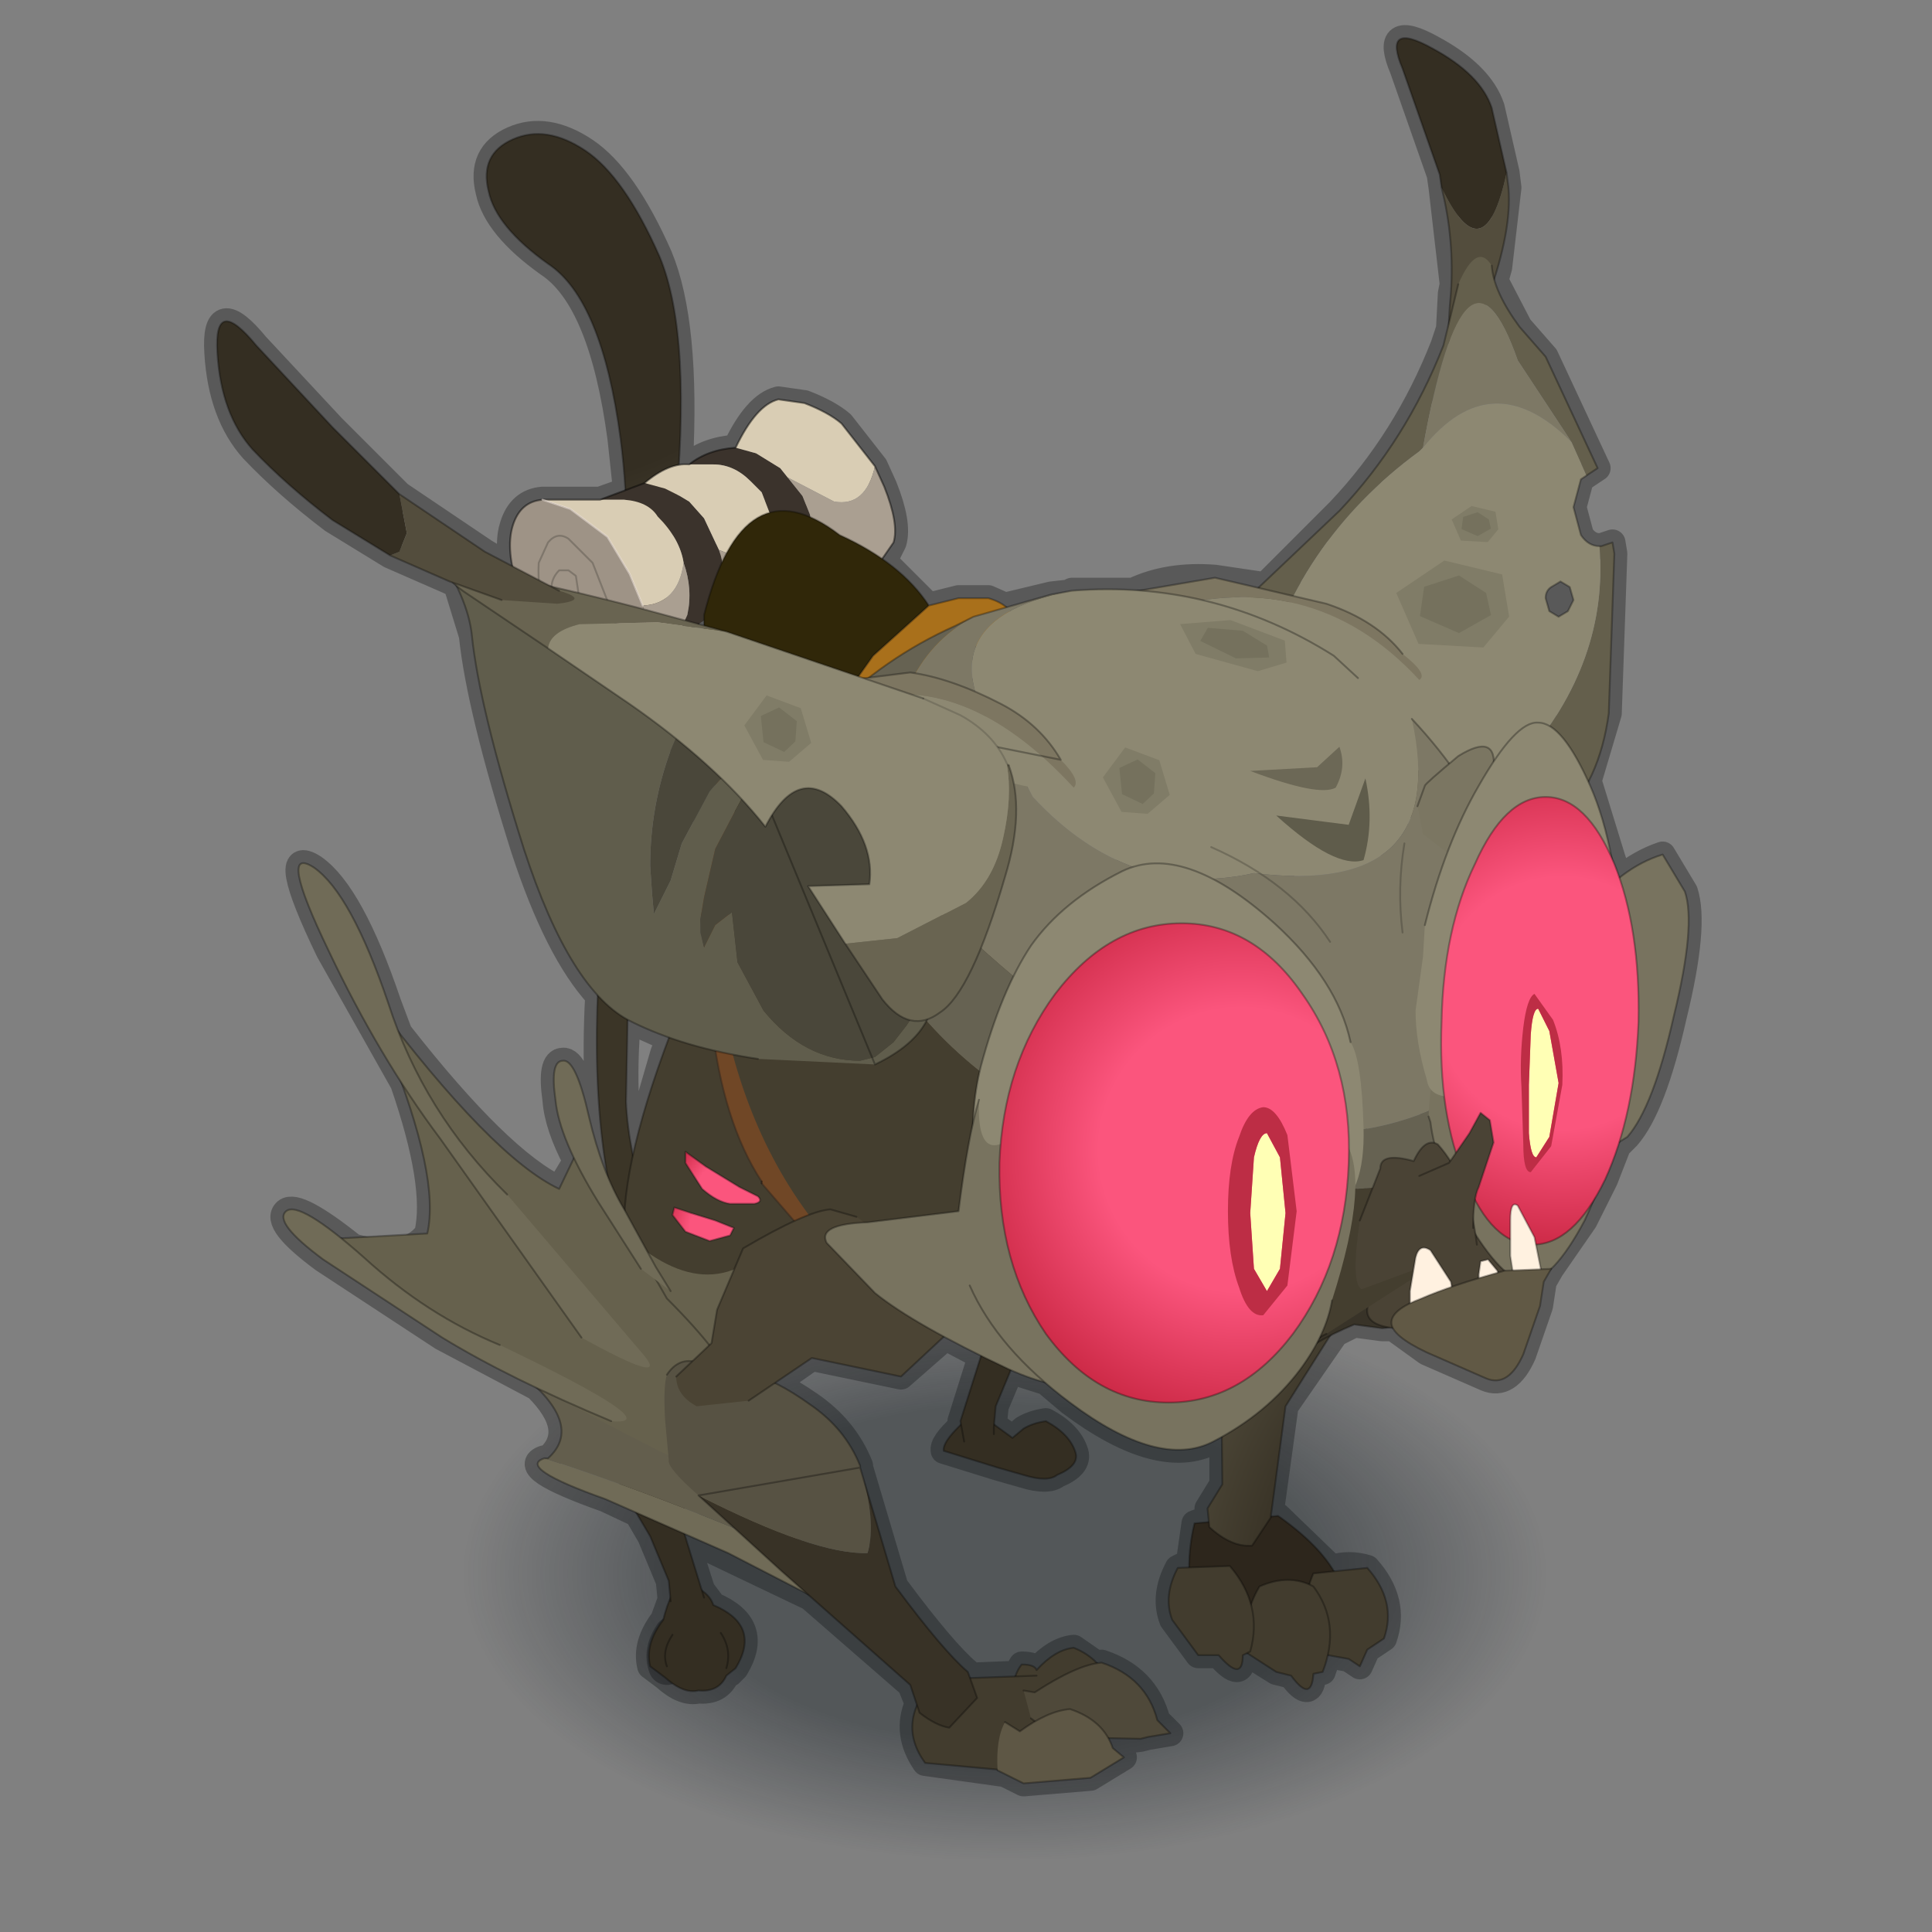 <?xml version="1.0" encoding="UTF-8" standalone="no"?>
<svg xmlns:xlink="http://www.w3.org/1999/xlink" height="520.0px" width="520.0px" xmlns="http://www.w3.org/2000/svg">
  <rect width="100%" height="100%" fill="#808080" stroke="none"/>
  <g transform="matrix(10.0, 0.0, 0.0, 10.0, 0.0, 0.0)">
    <use height="52.0" transform="matrix(1.0, 0.0, 0.0, 1.0, 0.0, 0.0)" width="52.0" xlink:href="#shape0"/>
    <use height="14.7" transform="matrix(-1.048, 0.0, 0.0, 1.048, 42.502, 34.652)" width="29.5" xlink:href="#sprite0"/>
    <use height="47.05" transform="matrix(1.0, 0.0, 0.0, 1.0, 5.85, 1.05)" width="39.6" xlink:href="#shape2"/>
    <use height="8.45" transform="matrix(-0.375, 0.0, 0.0, 0.277, 40.618, 15.087)" width="8.1" xlink:href="#sprite1"/>
    <use height="8.45" transform="matrix(-0.155, 0.0, 0.0, 0.115, 40.328, 13.619)" width="8.1" xlink:href="#sprite1"/>
    <use height="8.45" transform="matrix(-0.363, -0.09, -0.033, 0.133, 34.807, 17.108)" width="8.1" xlink:href="#sprite1"/>
    <use height="8.45" transform="matrix(-0.12, -0.192, -0.16, 0.101, 22.11, 19.954)" width="8.1" xlink:href="#sprite1"/>
    <use height="8.45" transform="matrix(-0.12, -0.192, -0.16, 0.101, 31.76, 21.354)" width="8.1" xlink:href="#sprite1"/>
  </g>
  <defs>
    <g id="shape0" transform="matrix(1.0, 0.0, 0.0, 1.0, 0.0, 0.0)">
      <path d="M52.0 0.0 L52.0 52.0 0.0 52.0 0.0 0.0 52.0 0.0" fill="#33cc33" fill-opacity="0.0" fill-rule="evenodd" stroke="none"/>
      <path d="M42.0 15.65 L41.75 15.8 Q41.6 15.9 41.6 16.1 L41.7 16.45 41.95 16.6 42.2 16.45 42.35 16.15 42.25 15.8 42.0 15.65 M35.8 25.35 Q35.1 24.3 33.95 23.55 33.35 23.1 32.6 22.8 M19.0 31.4 L18.45 31.0 18.45 31.3 18.9 32.0 Q19.3 32.35 19.65 32.4 L20.3 32.4 Q20.55 32.35 20.4 32.2 L19.9 31.95 19.0 31.4 M18.15 32.5 L18.1 32.7 18.45 33.15 19.1 33.4 19.65 33.25 19.75 33.05 19.25 32.85 18.6 32.65 18.15 32.5 M17.95 44.85 Q17.8 44.45 18.1 44.0 M36.3 30.45 Q36.2 28.35 35.05 26.75 33.75 24.85 31.8 24.85 29.85 24.85 28.4 26.75 L28.2 27.05 Q27.5 28.1 27.15 29.4 L26.95 30.8 26.9 31.3 Q26.85 34.0 28.15 35.9 L28.6 36.45 Q29.8 37.75 31.45 37.75 L32.85 37.5 34.35 36.5 34.8 35.9 Q36.0 34.25 36.25 32.0 L36.3 31.3 36.3 30.9 36.3 30.45 M37.65 22.6 L37.75 25.1" fill="none" stroke="#000000" stroke-linecap="round" stroke-linejoin="round" stroke-opacity="0.302" stroke-width="1.0"/>
      <path d="M38.0 19.35 L39.05 20.55 39.25 20.35 Q40.2 19.8 40.2 20.5 40.95 19.4 41.4 19.45 L41.7 19.55 Q42.2 19.85 42.75 21.05 L43.3 19.2 43.45 14.9 43.4 14.6 43.1 14.7 43.05 14.7 Q42.75 14.7 42.55 14.4 L42.35 13.65 42.55 12.9 42.7 12.8 43.0 12.6 41.6 9.6 40.9 8.8 40.25 7.55 40.35 7.2 40.6 5.05 40.55 4.65 40.15 2.9 Q39.85 2.0 38.55 1.3 37.2 0.55 37.75 1.85 L38.75 4.7 38.8 5.05 39.1 7.65 39.0 8.85 38.85 9.3 Q37.85 11.85 36.05 13.75 L34.05 15.75 34.85 16.0 35.7 16.25 Q37.05 16.7 37.75 17.6 M42.75 21.05 L42.8 21.15 43.4 23.1 43.45 23.25 43.6 23.65 Q44.15 23.2 44.75 23.0 L45.35 24.0 Q45.65 24.9 45.05 27.35 44.5 29.8 43.8 30.6 L43.6 30.8 43.55 30.85 43.2 31.75 42.9 32.35 42.65 32.85 41.75 34.15 41.55 34.5 41.45 35.15 41.0 36.45 Q40.6 37.35 40.0 37.1 L38.4 36.4 37.5 35.75 37.4 35.75 37.2 35.75 36.45 35.65 35.95 35.9 34.6 37.85 34.2 40.75 34.4 40.8 35.85 42.2 Q36.3 42.05 36.8 42.2 37.6 43.1 37.25 44.1 L36.8 44.4 36.6 44.85 36.3 44.65 35.75 44.55 35.6 45.0 35.35 45.05 Q35.3 45.85 34.75 45.1 L34.35 45.0 33.55 44.5 33.45 44.55 Q33.45 45.3 32.8 44.55 L32.25 44.55 31.55 43.6 Q31.3 42.95 31.7 42.2 L32.0 42.05 32.15 41.0 32.55 40.85 32.5 40.6 32.9 39.95 32.9 38.7 32.65 38.8 Q31.2 39.55 28.8 37.75 L28.15 37.2 27.2 36.9 26.8 37.85 26.75 38.35 27.25 38.7 27.55 38.45 Q27.8 38.3 28.15 38.25 28.8 38.6 28.95 39.1 29.05 39.45 28.45 39.7 28.2 39.9 27.55 39.7 L26.85 39.5 25.4 39.05 Q25.35 38.85 25.85 38.4 L25.85 38.25 26.4 36.5 25.45 36.0 24.25 37.05 21.85 36.55 20.85 37.25 Q21.3 37.45 21.8 37.8 22.75 38.45 23.15 39.45 L23.15 39.5 24.1 42.7 Q25.4 44.45 26.05 45.0 L26.1 45.1 27.35 45.05 27.5 44.8 Q27.85 44.8 27.9 44.95 28.4 44.4 28.9 44.35 L29.55 44.8 29.65 44.75 Q30.85 45.15 31.15 46.3 L31.5 46.65 30.9 46.75 30.7 46.8 29.9 46.9 29.95 47.05 30.25 47.3 29.35 47.85 27.55 48.0 27.05 47.75 24.9 47.45 Q24.35 46.65 24.7 45.85 L24.5 45.35 21.8 43.0 18.45 41.4 18.9 42.8 19.2 43.2 Q20.5 43.75 19.8 44.9 L19.65 45.05 19.55 45.1 Q19.35 45.55 18.8 45.5 18.4 45.6 17.9 45.15 L17.5 44.85 Q17.35 44.25 17.85 43.6 L18.05 43.05 18.0 42.55 17.5 41.35 17.15 40.75 16.3 40.35 Q13.9 39.5 14.65 39.25 L14.75 39.25 Q15.6 38.5 14.45 37.35 L11.9 36.0 8.7 33.9 Q7.35 32.9 7.7 32.6 8.0 32.35 9.5 33.55 10.95 33.95 11.5 33.2 11.8 31.9 10.85 29.15 L8.85 25.6 Q7.45 22.7 8.45 23.35 9.45 24.05 10.45 27.0 L10.75 27.8 Q13.45 31.25 15.05 32.0 L15.5 31.25 Q15.0 30.3 14.95 29.6 14.8 28.55 15.15 28.55 15.5 28.5 15.85 30.05 L16.35 31.65 Q15.95 29.5 16.1 26.8 15.0 25.6 14.1 22.85 12.9 19.05 12.7 17.1 L12.3 15.8 12.3 15.75 12.1 15.65 10.5 14.95 8.95 14.0 Q7.7 13.05 6.8 12.1 5.95 11.15 5.85 9.5 5.75 7.9 6.9 9.3 L8.95 11.5 10.75 13.3 13.05 14.85 13.8 15.3 Q13.65 14.6 13.8 14.15 14.0 13.5 14.6 13.45 L16.15 13.45 16.85 13.2 16.7 11.8 Q16.2 8.05 14.75 7.1 13.35 6.1 13.15 5.15 12.9 4.15 13.8 3.75 14.7 3.35 15.75 4.05 16.8 4.75 17.75 6.9 18.5 8.7 18.3 12.5 L18.55 12.5 Q19.05 12.1 19.8 12.05 20.35 10.9 20.95 10.75 L21.65 10.85 Q22.3 11.1 22.65 11.4 L23.55 12.55 23.8 13.1 Q24.2 14.1 24.05 14.6 L23.8 15.1 25.0 16.3 25.8 16.1 26.6 16.1 27.05 16.3 28.3 16.0 28.75 15.95 28.85 15.9 30.5 15.9 Q31.45 15.45 32.7 15.55 L34.05 15.75 M43.4 23.1 Q42.9 22.05 42.35 21.7 L41.6 21.45 Q40.8 21.45 40.15 22.4 L39.7 23.25 Q38.85 25.0 38.8 27.5 L38.9 29.5 38.9 29.7 39.25 31.15 39.55 30.5 39.85 29.95 40.1 30.15 40.2 30.75 39.8 31.95 39.7 32.3 39.8 32.45 Q40.15 33.1 40.65 33.35 L40.65 32.85 Q40.65 32.3 40.85 32.45 L41.3 33.3 41.4 33.5 Q42.2 33.4 42.9 32.35 M43.55 30.85 L43.6 30.7 Q44.05 29.3 44.1 27.5 44.15 25.25 43.6 23.65 M39.7 32.3 L39.65 32.9 39.75 33.25 39.85 33.45 40.5 34.2 40.7 34.15 40.65 33.8 40.65 33.35 M41.4 33.5 L41.5 34.0 Q41.85 33.95 41.75 34.15 M41.5 34.0 L40.7 34.15 M39.1 7.65 L39.05 7.9 39.0 8.85 M25.0 16.3 L23.5 17.65 23.2 18.1 23.15 18.15 20.95 21.25 Q20.5 21.7 20.75 22.05 L20.95 22.2 21.75 21.25 24.2 18.55 24.35 18.4 24.7 18.15 25.5 17.7 26.3 17.4 26.4 17.35 Q27.55 17.45 27.4 16.9 L27.2 16.45 27.05 16.3 M23.8 15.1 L22.6 14.4 Q22.2 14.1 21.85 13.95 L20.7 13.8 Q20.05 14.0 19.55 14.9 L19.45 15.1 18.95 16.55 18.95 16.85 18.95 18.85 19.35 20.85 19.4 20.9 19.4 21.0 19.8 21.85 19.9 22.05 20.15 22.05 20.5 22.1 20.65 22.15 20.95 22.2 M21.75 21.25 Q22.15 21.2 22.65 21.7 23.55 22.75 23.4 23.8 L21.75 23.85 22.75 25.4 23.75 26.9 24.55 27.45 24.95 27.45 25.3 27.25 Q25.85 26.9 26.4 25.55 L27.05 23.6 Q27.5 22.15 27.3 21.1 L27.15 20.6 27.1 20.55 Q26.75 19.75 25.85 19.25 L24.85 18.8 24.6 18.7 24.2 18.55 M20.5 22.1 L20.6 22.25 20.65 22.15 M28.55 20.45 Q28.0 19.5 26.95 18.95 L26.25 18.65 24.7 18.15 M30.5 15.9 L32.4 16.15 Q34.2 16.6 35.9 17.65 L36.55 18.25 M36.35 28.05 Q36.0 26.4 34.3 24.85 L32.65 23.65 Q31.45 23.05 30.5 23.35 L30.2 23.45 Q28.6 24.25 27.75 25.45 L27.3 26.3 Q26.8 27.3 26.4 28.7 L26.4 28.85 26.25 29.6 26.2 30.25 25.8 32.6 23.35 32.9 23.05 32.95 22.7 33.0 23.05 33.5 Q23.4 33.9 23.0 33.7 L22.2 33.35 22.25 33.45 23.55 34.8 25.45 36.0 M40.2 20.5 L40.1 20.65 39.8 21.15 39.65 21.45 38.95 22.95 Q38.6 23.85 38.35 24.9 M39.05 20.55 L38.35 21.15 38.15 21.7 M13.8 15.3 L14.5 15.65 14.5 15.15 14.75 14.6 Q15.0 14.3 15.3 14.5 L15.95 15.15 16.4 16.15 17.15 16.35 17.3 16.4 16.95 15.45 16.9 15.3 16.35 14.45 15.35 13.7 14.6 13.45 M16.85 13.2 L17.35 13.0 Q17.85 12.6 18.3 12.5 M17.3 16.4 L17.35 16.4 18.45 16.7 18.8 16.8 18.95 16.85 M14.5 15.65 L14.75 15.75 14.85 15.8 15.05 15.35 15.3 15.35 15.5 15.5 15.7 16.0 16.4 16.15 M12.3 15.8 L12.6 16.0 14.75 17.45 16.95 18.95 18.2 19.9 19.35 20.9 19.35 20.85 M14.85 15.8 L15.1 15.85 15.7 16.0 M13.5 16.15 L12.3 15.75 M16.1 26.8 L16.9 27.45 17.0 27.5 18.0 27.95 19.25 28.3 19.15 27.5 18.95 25.4 18.85 24.65 18.85 24.55 Q18.7 22.95 19.3 21.1 L19.35 20.9 M22.7 33.0 L22.55 32.75 22.5 32.6 22.15 32.3 Q21.95 32.2 22.1 32.2 L21.4 31.5 Q20.8 30.55 20.4 28.5 L20.1 26.45 19.9 24.5 Q19.8 23.35 20.15 22.05 M18.0 27.95 L17.85 28.35 17.05 31.1 16.8 32.55 16.8 32.6 17.45 33.7 17.65 34.1 17.85 34.4 17.95 34.95 19.1 36.2 19.15 36.15 19.3 35.25 20.0 33.6 21.4 32.9 20.5 31.85 20.5 31.8 Q19.6 30.45 19.25 28.3 M17.05 31.1 L16.85 29.65 Q16.8 28.6 16.9 27.45 M10.85 29.15 L11.85 30.65 15.65 36.0 M15.5 31.25 L16.1 32.35 16.8 33.4 16.85 33.5 16.95 33.7 17.0 33.75 17.25 34.15 M16.8 32.55 L16.35 31.65 M19.1 36.2 L18.65 36.65 Q18.3 36.6 18.05 36.9 M13.65 32.15 Q11.7 30.25 10.75 27.8 M13.45 36.2 Q11.5 35.4 9.8 33.85 L9.5 33.55 M17.15 40.75 L18.45 41.4 M18.8 40.25 L19.75 41.15 21.05 42.3 21.8 43.0 M14.45 37.35 L15.05 37.65 16.45 38.25 M19.65 45.05 Q19.7 44.4 19.4 43.95 M38.3 31.65 L38.8 31.45 39.0 31.3 39.05 31.3 38.7 30.8 38.6 30.75 Q38.3 30.7 38.05 31.25 37.15 31.0 37.15 31.45 L36.95 32.0 36.6 32.85 M38.6 30.75 L38.5 30.2 M37.5 35.75 L37.45 35.6 Q37.45 35.3 37.95 35.1 L37.95 34.75 38.0 34.45 38.05 34.3 38.1 33.85 Q38.2 33.45 38.5 33.65 L38.7 33.85 38.75 33.95 39.05 34.5 39.1 34.65 39.8 34.4 39.8 34.3 39.85 33.95 40.05 33.9 40.3 34.2 40.35 34.25 40.5 34.2 M39.25 31.15 L39.05 31.3 M35.85 35.0 L35.55 36.0 35.45 36.15 35.95 35.9 M36.8 35.2 Q36.75 35.6 37.4 35.75 M40.35 34.25 L39.8 34.4 M39.1 34.65 L38.25 34.95 37.95 35.1 M32.9 38.7 L35.0 36.85 35.45 36.15 M23.55 28.65 Q24.6 28.15 24.95 27.45 M21.4 32.9 L21.45 32.95 22.2 33.35 M23.05 32.95 Q22.75 32.65 22.5 32.6 M26.1 34.6 L26.95 36.0 27.4 36.5 28.15 37.2 M26.4 36.5 L27.15 36.85 27.2 36.9 M25.95 38.8 L25.85 38.4 M24.7 45.85 L24.75 46.1 Q25.2 46.45 25.55 46.5 L26.3 45.7 26.1 45.1 M29.9 46.9 Q29.6 46.25 28.8 46.0 L27.85 46.35 27.45 46.6 27.05 46.35 M29.55 44.8 Q28.9 44.85 27.85 45.55 L27.55 45.5 M27.9 44.95 L27.35 45.05 M32.55 40.85 L32.55 41.1 Q33.15 41.65 33.7 41.6 L34.2 40.85 34.2 40.75 M35.75 44.55 Q35.9 43.9 35.7 43.3 L35.35 42.7 35.25 42.65 33.9 42.7 33.7 43.2 33.75 43.75 33.65 44.45 33.55 44.5 M35.85 42.2 L35.35 42.35 35.25 42.65 M33.7 43.2 L33.1 42.15 32.0 42.05 M20.15 37.7 L20.85 37.25" fill="none" stroke="#000000" stroke-linecap="round" stroke-linejoin="round" stroke-opacity="0.302" stroke-width="0.7"/>
    </g>
    <g id="sprite0" transform="matrix(1.0, 0.0, 0.0, 1.0, 14.75, -0.05)">
      <use height="14.7" transform="matrix(1.0, 0.0, 0.0, 1.0, -14.75, 0.05)" width="29.5" xlink:href="#shape1"/>
    </g>
    <g id="shape1" transform="matrix(1.0, 0.0, 0.0, 1.0, 14.75, -0.05)">
      <path d="M10.4 2.2 Q14.75 4.35 14.75 7.4 14.75 10.45 10.4 12.6 6.1 14.75 0.0 14.75 -6.1 14.75 -10.45 12.6 -14.75 10.45 -14.75 7.4 -14.75 4.35 -10.45 2.2 -6.1 0.05 0.0 0.05 6.1 0.05 10.4 2.2" fill="url(#gradient0)" fill-rule="evenodd" stroke="none"/>
    </g>
    <radialGradient cx="0" cy="0" gradientTransform="matrix(0.017, 0.0, 0.0, 0.009, 0.0, 7.4)" gradientUnits="userSpaceOnUse" id="gradient0" r="819.2" spreadMethod="pad">
      <stop offset="0.588" stop-color="#0e171d" stop-opacity="0.388"/>
      <stop offset="1.0" stop-color="#101a24" stop-opacity="0.0"/>
    </radialGradient>
    <g id="shape2" transform="matrix(1.0, 0.0, 0.0, 1.0, -5.85, -1.05)">
      <path d="M26.25 38.0 Q25.35 38.75 25.4 39.05 L26.85 39.5 27.55 39.7 Q28.2 39.9 28.45 39.7 29.05 39.45 28.95 39.1 28.8 38.6 28.15 38.25 27.8 38.3 27.55 38.45 L27.25 38.7 26.7 38.3 26.25 38.0" fill="#342e22" fill-rule="evenodd" stroke="none"/>
      <path d="M26.25 38.0 Q25.35 38.75 25.4 39.05 L26.85 39.5 27.55 39.7 Q28.2 39.9 28.45 39.7 29.05 39.45 28.95 39.1 28.8 38.6 28.15 38.25 27.8 38.3 27.55 38.45 L27.25 38.7 26.7 38.3 26.25 38.0 Z" fill="none" stroke="#000000" stroke-linecap="round" stroke-linejoin="round" stroke-opacity="0.302" stroke-width="0.05"/>
      <path d="M26.75 38.6 L26.75 38.4 26.8 37.85 27.3 36.65 28.15 35.3 28.35 33.65 28.0 33.0 Q27.45 33.05 27.05 33.35 26.45 34.15 26.2 34.7 L26.45 36.35 25.85 38.25 25.95 38.8 26.75 38.6" fill="#342e22" fill-rule="evenodd" stroke="none"/>
      <path d="M25.95 38.8 L25.85 38.25 26.45 36.35 26.2 34.7 Q26.45 34.15 27.05 33.35 27.45 33.05 28.0 33.0 L28.35 33.65 28.15 35.3 27.3 36.65 26.8 37.85 26.75 38.4 26.75 38.6" fill="none" stroke="#000000" stroke-linecap="round" stroke-linejoin="round" stroke-opacity="0.302" stroke-width="0.05"/>
      <path d="M23.5 33.6 L26.65 34.3 28.2 34.45 Q29.75 34.1 28.2 33.25 25.55 30.95 22.5 32.0 21.9 32.8 23.5 33.6" fill="#444034" fill-rule="evenodd" stroke="none"/>
      <path d="M23.5 33.6 L26.65 34.3 28.2 34.45 Q29.75 34.1 28.2 33.25 25.55 30.95 22.5 32.0 21.9 32.8 23.5 33.6 Z" fill="none" stroke="#000000" stroke-linecap="round" stroke-linejoin="round" stroke-opacity="0.302" stroke-width="0.05"/>
      <path d="M13.8 3.75 Q12.9 4.15 13.15 5.15 13.35 6.1 14.75 7.1 16.2 8.05 16.7 11.8 17.05 14.5 16.7 17.8 16.15 21.4 17.4 20.7 L18.15 14.0 Q18.65 9.05 17.75 6.9 16.8 4.75 15.75 4.05 14.7 3.35 13.8 3.75" fill="url(#gradient1)" fill-rule="evenodd" stroke="none"/>
      <path d="M13.8 3.75 Q12.9 4.15 13.15 5.15 13.35 6.1 14.75 7.1 16.2 8.05 16.7 11.8 17.05 14.5 16.7 17.8 16.15 21.4 17.4 20.7 L18.15 14.0 Q18.65 9.05 17.75 6.9 16.8 4.75 15.75 4.05 14.7 3.35 13.8 3.75 Z" fill="none" stroke="#000000" stroke-linecap="round" stroke-linejoin="round" stroke-opacity="0.302" stroke-width="0.05"/>
      <path d="M16.15 13.45 L16.8 13.45 Q17.45 13.5 17.7 13.9 18.3 14.5 18.4 15.15 18.65 15.85 18.5 16.55 L18.25 17.1 18.8 16.8 19.1 16.6 Q19.65 15.9 19.4 14.95 L19.35 14.8 18.95 13.95 18.55 13.5 18.3 13.35 17.9 13.15 17.35 13.0 16.15 13.45 M21.55 15.6 L21.8 15.35 21.95 14.8 21.8 13.85 21.6 13.35 21.2 12.85 21.0 12.6 20.35 12.2 19.8 12.05 Q19.05 12.1 18.55 12.5 L19.2 12.5 Q19.75 12.5 20.2 12.95 L20.5 13.25 20.75 13.9 Q21.15 15.4 20.75 16.05 L21.55 15.6" fill="#3b332c" fill-rule="evenodd" stroke="none"/>
      <path d="M14.6 13.45 L15.35 13.7 16.35 14.45 16.95 15.45 17.3 16.3 Q18.25 16.25 18.4 15.15 18.3 14.5 17.7 13.9 17.45 13.5 16.8 13.45 L16.15 13.45 14.6 13.45 M21.2 12.85 L22.45 13.5 Q23.3 13.65 23.55 12.55 L22.65 11.4 Q22.3 11.1 21.65 10.85 L20.95 10.75 Q20.35 10.9 19.8 12.05 L20.35 12.2 21.0 12.6 21.2 12.85 M18.55 12.5 Q18.0 12.45 17.35 13.0 L17.9 13.15 18.3 13.35 18.55 13.5 18.95 13.95 19.35 14.8 19.6 14.9 Q20.8 14.95 20.75 13.9 L20.5 13.25 20.2 12.95 Q19.75 12.5 19.2 12.5 L18.55 12.5" fill="#d9cdb4" fill-rule="evenodd" stroke="none"/>
      <path d="M17.3 16.3 Q17.6 17.35 16.9 18.2 L17.75 17.7 18.25 17.1 18.5 16.55 Q18.65 15.85 18.4 15.15 18.25 16.25 17.3 16.3 M21.55 15.6 L22.65 15.5 23.6 15.25 24.05 14.6 Q24.2 14.1 23.8 13.1 L23.55 12.55 Q23.3 13.65 22.45 13.5 L21.2 12.85 21.6 13.35 21.8 13.85 21.95 14.8 21.8 15.35 21.55 15.6 M20.75 13.9 Q20.8 14.95 19.6 14.9 L19.35 14.8 19.4 14.95 Q19.65 15.9 19.1 16.6 L19.85 16.35 20.75 16.05 Q21.15 15.4 20.75 13.9" fill="#aa9f91" fill-rule="evenodd" stroke="none"/>
      <path d="M15.65 16.5 L15.5 15.5 15.3 15.35 15.05 15.35 Q14.8 15.6 14.85 15.95 14.95 16.5 15.35 16.95 15.75 17.45 16.1 17.35 16.5 17.0 16.4 16.3 L15.95 15.15 15.3 14.5 Q15.0 14.3 14.75 14.6 L14.5 15.15 Q14.45 15.95 14.75 16.7 L15.05 17.3 15.6 18.0 15.05 17.3 14.75 16.7 Q14.45 15.95 14.5 15.15 L14.75 14.6 Q15.0 14.3 15.3 14.5 L15.95 15.15 16.4 16.3 Q16.5 17.0 16.1 17.35 15.75 17.45 15.35 16.95 14.95 16.5 14.85 15.95 14.8 15.6 15.05 15.35 L15.3 15.35 15.5 15.5 15.65 16.5 M17.3 16.3 L16.95 15.45 16.35 14.45 15.35 13.7 14.6 13.45 Q14.0 13.5 13.8 14.15 13.6 14.8 13.95 15.85 14.35 16.85 15.05 17.55 L15.6 18.0 16.3 18.2 16.9 18.2 Q17.6 17.35 17.3 16.3" fill="#9e9386" fill-rule="evenodd" stroke="none"/>
      <path d="M16.9 18.2 L16.3 18.2 15.6 18.0 15.05 17.55 Q14.35 16.85 13.95 15.85 13.6 14.8 13.8 14.15 14.0 13.5 14.6 13.45 L16.15 13.45 M23.55 12.55 L23.8 13.1 Q24.2 14.1 24.05 14.6 L23.6 15.25 22.65 15.5 21.55 15.6 20.75 16.05 19.85 16.35 19.1 16.6 M23.55 12.55 L22.65 11.4 Q22.3 11.1 21.65 10.85 L20.95 10.75 Q20.35 10.9 19.8 12.05 19.05 12.1 18.55 12.5 18.0 12.45 17.35 13.0 L16.15 13.45 M18.8 16.8 L18.25 17.1 17.75 17.7 16.9 18.2" fill="none" stroke="#000000" stroke-linecap="round" stroke-linejoin="round" stroke-opacity="0.451" stroke-width="0.05"/>
      <path d="M14.6 13.45 L15.35 13.7 16.35 14.45 16.95 15.45 17.3 16.3" fill="none" stroke="#e9ddd6" stroke-linecap="round" stroke-linejoin="round" stroke-opacity="0.6" stroke-width="0.05"/>
      <path d="M15.6 18.0 L15.05 17.3 14.75 16.7 Q14.45 15.95 14.5 15.15 L14.75 14.6 Q15.0 14.3 15.3 14.5 L15.95 15.15 16.4 16.3 Q16.5 17.0 16.1 17.35 15.75 17.45 15.35 16.95 14.95 16.5 14.85 15.95 14.8 15.6 15.05 15.35 L15.3 15.35 15.5 15.5 15.65 16.5" fill="none" stroke="#000000" stroke-linecap="round" stroke-linejoin="round" stroke-opacity="0.2" stroke-width="0.05"/>
      <path d="M17.45 32.75 Q16.9 30.9 16.85 29.65 L16.9 27.05 17.2 23.25 17.5 19.65 Q17.45 19.05 17.0 19.05 16.5 19.05 16.45 20.25 L16.1 26.5 Q15.85 31.5 17.2 34.55 17.6 34.5 17.45 32.75" fill="#3b3527" fill-rule="evenodd" stroke="none"/>
      <path d="M17.45 32.75 Q16.9 30.9 16.85 29.65 L16.9 27.05 17.2 23.25 17.5 19.65 Q17.45 19.05 17.0 19.05 16.5 19.05 16.45 20.25 L16.1 26.5 Q15.85 31.5 17.2 34.55" fill="none" stroke="#000000" stroke-linecap="round" stroke-linejoin="round" stroke-opacity="0.302" stroke-width="0.05"/>
      <path d="M17.95 35.65 Q16.95 35.5 15.95 36.35 15.65 37.35 16.45 38.25 L17.0 39.1 Q17.5 39.2 17.8 38.3 L18.55 37.5 Q18.75 36.5 17.95 35.65" fill="url(#gradient2)" fill-rule="evenodd" stroke="none"/>
      <path d="M17.95 35.65 Q16.95 35.5 15.95 36.35 15.65 37.35 16.45 38.25 L17.0 39.1 Q17.5 39.2 17.8 38.3 L18.55 37.5 Q18.75 36.5 17.95 35.65 Z" fill="none" stroke="#000000" stroke-linecap="round" stroke-linejoin="round" stroke-opacity="0.302" stroke-width="0.05"/>
      <path d="M18.35 42.6 Q18.05 42.8 17.85 43.6 17.35 44.25 17.5 44.85 L17.9 45.15 Q18.4 45.6 18.8 45.5 19.35 45.55 19.55 45.1 L19.8 44.9 Q20.5 43.75 19.2 43.2 19.05 42.75 18.35 42.6" fill="#342e22" fill-rule="evenodd" stroke="none"/>
      <path d="M18.35 42.6 Q18.05 42.8 17.85 43.6 17.35 44.25 17.5 44.85 L17.9 45.15 Q18.4 45.6 18.8 45.5 19.35 45.55 19.55 45.1 L19.8 44.9 Q20.5 43.75 19.2 43.2 19.05 42.75 18.35 42.6 Z" fill="none" stroke="#000000" stroke-linecap="round" stroke-linejoin="round" stroke-opacity="0.302" stroke-width="0.05"/>
      <path d="M19.55 44.9 Q19.7 44.4 19.4 43.95" fill="none" stroke="#000000" stroke-linecap="round" stroke-linejoin="round" stroke-opacity="0.302" stroke-width="0.05"/>
      <path d="M17.95 44.85 Q17.8 44.45 18.1 44.0" fill="none" stroke="#000000" stroke-linecap="round" stroke-linejoin="round" stroke-opacity="0.302" stroke-width="0.05"/>
      <path d="M18.95 43.0 L18.35 41.05 18.6 39.4 17.75 38.05 16.85 37.7 16.45 38.35 16.7 40.0 17.5 41.35 18.0 42.55 18.05 43.1 Q18.0 43.65 18.65 43.65 19.1 43.35 18.95 43.0" fill="url(#gradient3)" fill-rule="evenodd" stroke="none"/>
      <path d="M18.95 43.0 L18.35 41.05 18.6 39.4 17.75 38.05 16.85 37.7 16.45 38.35 16.7 40.0 17.5 41.35 18.0 42.55 18.05 43.1" fill="none" stroke="#000000" stroke-linecap="round" stroke-linejoin="round" stroke-opacity="0.302" stroke-width="0.05"/>
      <path d="M22.15 33.75 L21.15 33.0 Q19.95 32.8 18.55 33.4 16.6 34.4 16.0 35.55 16.0 36.3 16.5 36.95 17.3 37.6 17.95 37.55 L20.8 36.65 22.35 34.75 22.15 33.75" fill="#ffffff" fill-opacity="0.38" fill-rule="evenodd" stroke="none"/>
      <path d="M22.15 33.75 L21.15 33.0 Q19.95 32.8 18.55 33.4 16.6 34.4 16.0 35.55 16.0 36.3 16.5 36.95 17.3 37.6 17.95 37.55 L20.8 36.65 22.35 34.75 22.15 33.75 Z" fill="none" stroke="#000000" stroke-linecap="round" stroke-linejoin="round" stroke-opacity="0.302" stroke-width="0.05"/>
      <path d="M40.55 4.65 L40.15 2.9 Q39.85 2.0 38.55 1.3 37.2 0.55 37.75 1.85 L38.75 4.7 38.8 5.05 Q39.95 7.45 40.55 4.65" fill="#342e22" fill-rule="evenodd" stroke="none"/>
      <path d="M38.8 5.05 Q39.15 6.45 39.05 7.9 38.9 9.5 39.15 9.65 39.45 9.85 40.05 8.0 40.7 6.2 40.6 5.05 L40.55 4.65 Q39.95 7.45 38.8 5.05" fill="#534d3d" fill-rule="evenodd" stroke="none"/>
      <path d="M40.55 4.65 L40.15 2.9 Q39.85 2.0 38.55 1.3 37.2 0.55 37.75 1.85 L38.75 4.7 38.8 5.05 Q39.15 6.45 39.05 7.9 38.9 9.5 39.15 9.65 39.45 9.85 40.05 8.0 40.7 6.2 40.6 5.05 L40.55 4.65 Z" fill="none" stroke="#000000" stroke-linecap="round" stroke-linejoin="round" stroke-opacity="0.302" stroke-width="0.05"/>
      <path d="M42.7 12.8 L43.0 12.6 41.6 9.6 40.9 8.8 Q40.2 7.85 40.15 7.15 39.75 6.5 39.25 7.65 L38.85 9.3 Q37.85 11.85 36.05 13.75 L32.1 17.5 Q29.95 19.3 35.45 21.2 40.95 23.1 42.0 22.05 43.05 21.05 43.3 19.2 L43.45 14.9 43.4 14.6 43.1 14.7 43.05 14.7 Q43.3 17.8 41.0 20.45 36.25 21.55 33.85 18.6 34.85 14.6 38.2 12.15 L38.3 12.05 Q39.45 5.7 40.85 9.7 L42.3 11.9 42.7 12.8" fill="#645f4c" fill-rule="evenodd" stroke="none"/>
      <path d="M43.05 14.7 Q42.75 14.7 42.55 14.4 L42.35 13.65 42.55 12.9 42.7 12.8 42.3 11.9 Q40.15 9.75 38.3 12.05 L38.2 12.15 Q34.85 14.6 33.85 18.6 36.25 21.55 41.0 20.45 43.3 17.8 43.05 14.7 M41.6 16.1 Q41.6 15.9 41.75 15.8 L42.0 15.65 42.25 15.8 42.35 16.15 42.2 16.45 41.95 16.6 41.7 16.45 41.6 16.1" fill="#8d8872" fill-rule="evenodd" stroke="none"/>
      <path d="M42.3 11.9 L40.85 9.7 Q39.45 5.7 38.3 12.05 40.15 9.75 42.3 11.9" fill="#7d7865" fill-rule="evenodd" stroke="none"/>
      <path d="M42.7 12.8 L43.0 12.6 41.6 9.6 40.9 8.8 Q40.2 7.85 40.15 7.15 M39.25 7.65 L38.85 9.3 Q37.85 11.85 36.05 13.75 L32.1 17.5 Q29.95 19.3 35.45 21.2 40.95 23.1 42.0 22.05 43.05 21.05 43.3 19.2 L43.45 14.9 43.4 14.6 43.1 14.7 43.05 14.7 Q42.75 14.7 42.55 14.4 L42.35 13.65 42.55 12.9 42.7 12.8 M41.6 16.1 L41.7 16.45 41.95 16.6 42.2 16.45 42.35 16.15 42.25 15.8 42.0 15.65 41.75 15.8 Q41.6 15.9 41.6 16.1" fill="none" stroke="#000000" stroke-linecap="round" stroke-linejoin="round" stroke-opacity="0.302" stroke-width="0.05"/>
      <path d="M38.2 18.3 Q35.25 15.1 30.9 16.5 L30.15 16.8 31.5 17.25 33.65 17.85 38.2 18.3" fill="#8d8872" fill-rule="evenodd" stroke="none"/>
      <path d="M38.2 18.3 Q38.45 18.15 37.75 17.6 37.05 16.7 35.7 16.25 L32.7 15.55 30.35 15.95 Q29.35 16.45 29.85 16.7 L30.15 16.8 30.9 16.5 Q35.25 15.1 38.2 18.3" fill="#7d7661" fill-rule="evenodd" stroke="none"/>
      <path d="M30.15 16.8 L29.85 16.7 Q29.35 16.45 30.35 15.95 L32.7 15.55 35.7 16.25 Q37.05 16.7 37.75 17.6 M30.15 16.8 L31.5 17.25 33.65 17.85" fill="none" stroke="#000000" stroke-linecap="round" stroke-linejoin="round" stroke-opacity="0.302" stroke-width="0.05"/>
      <path d="M36.1 42.7 Q35.75 41.75 34.4 40.8 L32.15 41.0 Q31.8 42.45 32.3 43.85 L35.05 43.7 Q36.05 43.2 36.1 42.7" fill="#2d261c" fill-rule="evenodd" stroke="none"/>
      <path d="M36.1 42.7 Q35.75 41.75 34.4 40.8 L32.15 41.0 Q31.8 42.45 32.3 43.85 L35.05 43.7 Q36.05 43.2 36.1 42.7 Z" fill="none" stroke="#000000" stroke-linecap="round" stroke-linejoin="round" stroke-opacity="0.302" stroke-width="0.05"/>
      <path d="M35.5 29.8 Q35.15 29.25 34.3 30.1 L33.15 31.25 Q32.9 31.55 32.85 35.35 L32.9 39.95 32.5 40.6 32.55 41.1 Q33.15 41.65 33.7 41.6 L34.2 40.85 34.6 37.85 36.4 35.0 Q36.85 34.0 36.75 32.9 L36.25 31.1 35.5 29.8" fill="url(#gradient4)" fill-rule="evenodd" stroke="none"/>
      <path d="M35.5 29.8 Q35.15 29.25 34.3 30.1 L33.15 31.25 Q32.9 31.55 32.85 35.35 L32.9 39.95 32.5 40.6 32.55 41.1 Q33.15 41.65 33.7 41.6 L34.2 40.85 34.6 37.85 36.4 35.0 Q36.85 34.0 36.75 32.9 L36.25 31.1 35.5 29.8 Z" fill="none" stroke="#000000" stroke-linecap="round" stroke-linejoin="round" stroke-opacity="0.302" stroke-width="0.05"/>
      <path d="M37.2 35.75 Q38.2 35.7 37.2 34.45 37.0 33.8 35.2 35.05 34.05 36.7 34.7 36.7 35.25 36.15 36.45 35.65 L37.2 35.75" fill="#383328" fill-rule="evenodd" stroke="none"/>
      <path d="M37.2 35.75 Q38.2 35.7 37.2 34.45 37.0 33.8 35.2 35.05 34.05 36.7 34.7 36.7 35.25 36.15 36.45 35.65 L37.2 35.75 Z" fill="none" stroke="#000000" stroke-linecap="round" stroke-linejoin="round" stroke-opacity="0.302" stroke-width="0.05"/>
      <path d="M39.6 32.55 Q38.6 31.05 37.75 33.95 35.95 35.6 37.55 35.75 39.15 35.95 40.75 34.85 41.3 34.4 40.95 34.15 39.85 33.35 39.6 32.55" fill="#4a4335" fill-rule="evenodd" stroke="none"/>
      <path d="M39.6 32.55 Q38.6 31.05 37.75 33.95 35.95 35.6 37.55 35.75 39.15 35.95 40.75 34.85 41.3 34.4 40.95 34.15 39.85 33.35 39.6 32.55 Z" fill="none" stroke="#000000" stroke-linecap="round" stroke-linejoin="round" stroke-opacity="0.302" stroke-width="0.05"/>
      <path d="M17.85 28.35 Q16.55 31.95 16.85 33.8 17.2 35.65 18.55 36.3 19.85 36.9 22.15 35.2 24.2 34.2 26.3 34.7 28.4 35.2 29.65 32.55 30.9 29.9 30.2 26.85 29.5 23.8 26.2 22.85 22.95 21.9 21.05 23.3 19.15 24.7 17.85 28.35" fill="#443e2f" fill-rule="evenodd" stroke="none"/>
      <path d="M17.85 28.35 Q16.55 31.95 16.85 33.8 17.2 35.65 18.55 36.3 19.85 36.9 22.15 35.2 24.2 34.2 26.3 34.7 28.4 35.2 29.65 32.55 30.9 29.9 30.2 26.85 29.5 23.8 26.2 22.85 22.95 21.9 21.05 23.3 19.15 24.7 17.85 28.35 Z" fill="none" stroke="#000000" stroke-linecap="round" stroke-linejoin="round" stroke-opacity="0.302" stroke-width="0.05"/>
      <path d="M20.05 19.1 Q18.65 22.1 18.85 24.55 L19.15 27.5 Q19.45 30.2 20.5 31.8 L20.5 31.85 21.45 32.95 23.0 33.7 Q23.4 33.9 23.05 33.5 L22.55 32.75 22.15 32.3 Q21.95 32.2 22.1 32.2 L21.4 31.5 Q20.3 29.75 19.9 24.5 19.75 22.45 20.85 20.05 L20.05 19.1" fill="#704726" fill-rule="evenodd" stroke="none"/>
      <path d="M20.05 19.1 Q18.65 22.1 18.85 24.55 L19.15 27.5 Q19.45 30.2 20.5 31.8 M20.5 31.85 L21.45 32.95 23.0 33.7 Q23.4 33.9 23.05 33.5 L22.55 32.75 22.15 32.3 Q21.95 32.2 22.1 32.2 L21.4 31.5 Q20.3 29.75 19.9 24.5 19.75 22.45 20.85 20.05" fill="none" stroke="#32251b" stroke-linecap="round" stroke-linejoin="round" stroke-opacity="0.451" stroke-width="0.05"/>
      <path d="M20.5 31.8 L20.5 31.85" fill="none" stroke="#000000" stroke-linecap="round" stroke-linejoin="round" stroke-opacity="0.302" stroke-width="0.05"/>
      <path d="M25.0 16.3 Q24.25 15.15 22.6 14.4 20.0 12.4 18.95 16.55 L18.95 18.85 Q19.15 20.8 19.9 22.05 L20.95 22.2 Q20.35 21.85 20.95 21.25 L23.5 17.65 25.0 16.3" fill="#302709" fill-rule="evenodd" stroke="none"/>
      <path d="M20.95 22.2 Q23.15 19.35 24.35 18.4 24.6 18.1 25.5 17.7 L26.4 17.35 Q27.55 17.45 27.4 16.9 27.3 16.3 26.6 16.1 L25.8 16.1 25.0 16.3 23.5 17.65 20.95 21.25 Q20.35 21.85 20.95 22.2" fill="#a9701b" fill-rule="evenodd" stroke="none"/>
      <path d="M25.0 16.3 Q24.25 15.15 22.6 14.4 20.0 12.4 18.95 16.55 L18.95 18.85 Q19.15 20.8 19.9 22.05 L20.95 22.2 Q23.15 19.35 24.35 18.4 24.6 18.1 25.5 17.7 L26.4 17.35 Q27.55 17.45 27.4 16.9 27.3 16.3 26.6 16.1 L25.8 16.1 25.0 16.3 23.5 17.65 20.95 21.25 Q20.35 21.85 20.95 22.2" fill="none" stroke="#000000" stroke-linecap="round" stroke-linejoin="round" stroke-opacity="0.302" stroke-width="0.05"/>
      <path d="M28.85 15.9 Q24.4 16.75 27.3 20.5 L27.8 21.45 Q30.4 24.25 33.75 23.5 39.05 24.15 38.0 19.35 L36.55 18.25 35.9 17.65 Q32.65 15.6 28.85 15.9" fill="#8d8872" fill-rule="evenodd" stroke="none"/>
      <path d="M28.85 15.9 L28.3 16.0 26.2 16.6 Q25.0 17.25 24.45 18.5 22.9 22.25 25.9 25.05 28.65 27.65 31.8 29.4 34.95 31.2 38.2 30.0 41.45 28.85 40.6 23.4 L40.4 22.9 Q39.5 20.95 38.0 19.35 39.05 24.15 33.75 23.5 30.4 24.25 27.8 21.45 L27.3 20.5 Q24.4 16.75 28.85 15.9" fill="#7d7865" fill-rule="evenodd" stroke="none"/>
      <path d="M40.6 23.4 Q41.45 28.85 38.2 30.0 34.95 31.2 31.8 29.4 28.65 27.65 25.9 25.05 22.9 22.25 24.45 18.5 25.0 17.25 26.2 16.6 L25.7 16.85 Q23.8 17.7 22.3 19.2 22.0 21.75 22.9 24.15 24.35 27.75 27.7 29.75 30.85 31.7 34.6 31.8 38.95 32.8 41.2 28.9 L41.25 28.25 Q41.45 25.75 40.6 23.4" fill="#666252" fill-rule="evenodd" stroke="none"/>
      <path d="M22.3 19.2 L21.4 20.4 Q19.2 23.6 19.5 27.45 20.3 31.3 22.7 33.8 26.2 36.25 30.05 36.65 33.9 37.0 35.6 35.95 L35.7 35.9 38.2 34.3 Q40.55 32.15 41.2 28.9 38.95 32.8 34.6 31.8 30.85 31.7 27.7 29.75 24.35 27.75 22.9 24.15 22.0 21.75 22.3 19.2" fill="#443e2f" fill-rule="evenodd" stroke="none"/>
      <path d="M26.2 16.6 L28.3 16.0 28.85 15.9 Q32.65 15.6 35.9 17.65 L36.55 18.25 M38.0 19.35 Q39.5 20.95 40.4 22.9 L40.6 23.4 M26.2 16.6 L25.7 16.85 Q23.8 17.7 22.3 19.2 L21.4 20.4 Q19.2 23.6 19.5 27.45 M22.7 33.8 Q26.2 36.25 30.05 36.65 33.9 37.0 35.6 35.95 L35.7 35.9 M38.2 34.3 Q40.55 32.15 41.2 28.9 L41.25 28.25 Q41.45 25.75 40.6 23.4" fill="none" stroke="#000000" stroke-linecap="round" stroke-linejoin="round" stroke-opacity="0.302" stroke-width="0.05"/>
      <path d="M42.65 24.6 Q41.7 25.8 41.95 26.25 42.2 26.75 41.8 28.1 41.4 29.45 41.5 30.55 41.6 31.6 42.35 31.5 L43.8 30.6 Q44.5 29.8 45.05 27.35 45.65 24.9 45.35 24.0 L44.75 23.0 Q43.6 23.35 42.65 24.6" fill="#78735f" fill-rule="evenodd" stroke="none"/>
      <path d="M42.65 24.6 Q41.7 25.8 41.95 26.25 42.2 26.75 41.8 28.1 41.4 29.45 41.5 30.55 41.6 31.6 42.35 31.5 L43.8 30.6 Q44.5 29.8 45.05 27.35 45.65 24.9 45.35 24.0 L44.75 23.0 Q43.6 23.35 42.65 24.6 Z" fill="none" stroke="#000000" stroke-linecap="round" stroke-linejoin="round" stroke-opacity="0.302" stroke-width="0.05"/>
      <path d="M39.7 21.95 L40.2 20.7 Q40.3 19.7 39.25 20.35 38.35 21.1 38.35 21.15 L38.15 21.7 38.3 22.45 38.95 22.95 39.7 21.95" fill="#7b7662" fill-rule="evenodd" stroke="none"/>
      <path d="M39.7 21.95 L40.2 20.7 Q40.3 19.7 39.25 20.35 38.35 21.1 38.35 21.15 L38.15 21.7" fill="none" stroke="#000000" stroke-linecap="round" stroke-linejoin="round" stroke-opacity="0.302" stroke-width="0.05"/>
      <path d="M38.45 30.05 L38.5 30.2 Q38.65 31.4 39.45 32.8 40.45 34.5 41.1 34.5 41.8 34.45 42.65 32.85 43.2 31.7 43.55 30.05 44.45 25.05 41.6 26.2 38.6 26.25 38.45 30.05" fill="#78735f" fill-rule="evenodd" stroke="none"/>
      <path d="M43.55 30.05 Q43.2 31.7 42.65 32.85 41.8 34.45 41.1 34.5 40.45 34.5 39.45 32.8 38.65 31.4 38.5 30.2 L38.45 30.05" fill="none" stroke="#000000" stroke-linecap="round" stroke-linejoin="round" stroke-opacity="0.302" stroke-width="0.05"/>
      <path d="M38.35 24.9 L38.3 25.75 38.1 27.2 Q38.1 28.05 38.4 29.05 38.6 30.45 43.35 27.65 43.85 26.75 43.65 25.75 43.55 22.85 42.8 21.15 42.05 19.45 41.4 19.45 40.8 19.4 39.8 21.15 38.9 22.7 38.35 24.9" fill="#8d8872" fill-rule="evenodd" stroke="none"/>
      <path d="M43.65 25.75 Q43.55 22.85 42.8 21.15 42.05 19.45 41.4 19.45 40.8 19.4 39.8 21.15 38.9 22.7 38.35 24.9" fill="none" stroke="#000000" stroke-linecap="round" stroke-linejoin="round" stroke-opacity="0.302" stroke-width="0.05"/>
      <path d="M39.45 31.75 Q40.15 33.5 41.25 33.5 42.35 33.5 43.2 31.75 44.0 30.0 44.1 27.5 44.15 25.0 43.45 23.25 42.7 21.45 41.6 21.45 40.5 21.45 39.7 23.25 38.85 25.0 38.8 27.5 38.7 30.0 39.45 31.75" fill="url(#gradient5)" fill-rule="evenodd" stroke="none"/>
      <path d="M39.45 31.75 Q40.15 33.5 41.25 33.5 42.35 33.5 43.2 31.75 44.0 30.0 44.1 27.5 44.15 25.0 43.45 23.25 42.7 21.45 41.6 21.45 40.5 21.45 39.7 23.25 38.85 25.0 38.8 27.5 38.7 30.0 39.45 31.75 Z" fill="none" stroke="#000000" stroke-linecap="round" stroke-linejoin="round" stroke-opacity="0.302" stroke-width="0.05"/>
      <path d="M16.45 32.85 L18.95 37.0 Q20.45 37.2 20.8 36.05 21.4 34.3 20.8 33.4 18.95 35.45 16.45 32.85" fill="#66614d" fill-rule="evenodd" stroke="none"/>
      <path d="M16.45 32.85 L18.95 37.0 Q20.45 37.2 20.8 36.05 21.4 34.3 20.8 33.4" fill="none" stroke="#000000" stroke-linecap="round" stroke-linejoin="round" stroke-opacity="0.302" stroke-width="0.05"/>
      <path d="M22.3 19.2 L23.4 19.7 25.15 20.45 Q28.45 21.55 28.9 21.2 25.9 17.95 22.95 18.9 L22.3 19.2" fill="#8d8872" fill-rule="evenodd" stroke="none"/>
      <path d="M28.9 21.2 Q29.1 21.0 28.55 20.45 28.0 19.5 26.95 18.95 25.6 18.25 24.5 18.1 L22.5 18.35 Q21.7 18.8 22.1 19.05 L22.3 19.2 22.95 18.9 Q25.9 17.95 28.9 21.2" fill="#7d7661" fill-rule="evenodd" stroke="none"/>
      <path d="M22.3 19.2 L23.4 19.7 25.15 20.45 M28.55 20.45 Q28.0 19.5 26.95 18.95 25.6 18.25 24.5 18.1 L22.5 18.35 Q21.7 18.8 22.1 19.05 L22.3 19.2 Z" fill="none" stroke="#000000" stroke-linecap="round" stroke-linejoin="round" stroke-opacity="0.302" stroke-width="0.05"/>
      <path d="M19.25 18.25 Q17.35 17.05 15.0 16.05 L11.7 14.75 Q12.6 16.1 12.7 17.1 12.9 19.05 14.1 22.85 15.35 26.7 17.0 27.5 18.4 28.2 20.4 28.5 L23.55 28.65 Q24.6 28.15 24.95 27.45 L25.3 26.2 25.1 26.55 24.4 27.6 24.05 28.05 23.55 28.45 23.15 28.55 Q21.65 28.55 20.55 27.2 L19.85 25.9 19.7 24.55 19.25 24.9 18.95 25.5 18.85 25.1 18.85 24.75 18.95 24.15 19.25 22.85 19.8 21.8 20.45 20.6 Q20.75 19.95 21.15 19.65 L21.1 19.6 Q19.85 20.4 19.1 21.3 L18.35 22.7 18.05 23.7 17.6 24.6 17.55 24.05 17.5 23.3 Q17.5 21.7 18.05 20.2 18.55 18.95 19.25 18.25" fill="#605d4c" fill-rule="evenodd" stroke="none"/>
      <path d="M25.3 26.2 L25.35 24.85 Q25.35 23.6 22.45 20.8 L21.15 19.65 Q20.75 19.95 20.45 20.6 L19.8 21.8 19.25 22.85 18.95 24.15 18.85 24.75 18.85 25.1 18.95 25.5 19.25 24.9 19.7 24.55 19.85 25.9 20.55 27.2 Q21.65 28.55 23.15 28.55 L23.55 28.45 24.05 28.05 24.4 27.6 25.1 26.55 25.3 26.2 M21.1 19.6 L19.25 18.25 Q18.55 18.95 18.05 20.2 17.5 21.7 17.5 23.3 L17.55 24.05 17.6 24.6 18.05 23.7 18.35 22.7 19.1 21.3 Q19.85 20.4 21.1 19.6" fill="#4a473a" fill-rule="evenodd" stroke="none"/>
      <path d="M19.25 18.25 Q17.35 17.05 15.0 16.05 L11.7 14.75 Q12.6 16.1 12.7 17.1 12.9 19.05 14.1 22.85 15.35 26.7 17.0 27.5 18.4 28.2 20.4 28.5 M23.55 28.65 Q24.6 28.15 24.95 27.45 L25.3 26.2 25.35 24.85 Q25.35 23.6 22.45 20.8 L21.15 19.65 21.1 19.6 19.25 18.25 Z" fill="none" stroke="#000000" stroke-linecap="round" stroke-linejoin="round" stroke-opacity="0.302" stroke-width="0.05"/>
      <path d="M14.75 17.45 Q14.8 17.0 15.6 16.8 L17.7 16.75 19.55 17.0 17.15 16.35 Q10.55 14.65 12.6 16.0 L14.75 17.45 M27.1 20.55 L27.1 20.6 Q27.25 21.45 27.0 22.55 26.75 23.7 26.0 24.3 L24.15 25.25 22.75 25.4 23.75 26.9 Q24.5 27.85 25.3 27.25 26.15 26.7 27.05 23.6 27.6 21.8 27.15 20.6 L27.1 20.55" fill="#696451" fill-rule="evenodd" stroke="none"/>
      <path d="M19.55 17.0 L17.7 16.75 15.6 16.8 Q14.8 17.0 14.75 17.45 L16.95 18.95 Q19.25 20.55 20.6 22.25 21.5 20.5 22.65 21.7 23.55 22.75 23.4 23.8 L21.75 23.85 22.75 25.4 24.15 25.25 26.0 24.3 Q26.75 23.7 27.0 22.55 27.25 21.45 27.1 20.6 L27.1 20.55 Q26.75 19.75 25.85 19.25 L24.85 18.8 19.55 17.0" fill="#8d8872" fill-rule="evenodd" stroke="none"/>
      <path d="M14.75 17.45 L12.6 16.0 Q10.55 14.65 17.15 16.35 L19.55 17.0 24.85 18.8 M22.75 25.4 L21.75 23.85 23.4 23.8 Q23.55 22.75 22.65 21.7 21.5 20.5 20.6 22.25 19.25 20.55 16.95 18.95 L14.75 17.45 M22.75 25.4 L23.75 26.9 Q24.5 27.85 25.3 27.25 26.15 26.7 27.05 23.6 27.6 21.8 27.15 20.6" fill="none" stroke="#000000" stroke-linecap="round" stroke-linejoin="round" stroke-opacity="0.302" stroke-width="0.05"/>
      <path d="M24.85 18.8 L25.85 19.25 Q26.75 19.75 27.1 20.55 M27.15 20.6 L27.1 20.55" fill="none" stroke="#000000" stroke-linecap="round" stroke-linejoin="round" stroke-opacity="0.153" stroke-width="0.05"/>
      <path d="M10.5 14.95 L10.75 14.85 10.95 14.35 10.75 13.3 8.95 11.5 6.9 9.3 Q5.75 7.9 5.85 9.5 5.95 11.15 6.8 12.1 7.7 13.05 8.95 14.0 L10.5 14.95" fill="#342e22" fill-rule="evenodd" stroke="none"/>
      <path d="M15.05 15.9 L13.05 14.85 10.75 13.3 10.95 14.35 10.75 14.85 10.5 14.95 12.1 15.65 13.5 16.15 15.0 16.25 Q15.9 16.15 15.05 15.9" fill="#534d3d" fill-rule="evenodd" stroke="none"/>
      <path d="M10.75 13.3 L13.05 14.85 15.05 15.9 M13.5 16.15 L12.1 15.65 10.5 14.95 M10.75 13.3 L8.95 11.5 6.9 9.3 Q5.75 7.9 5.85 9.5 5.95 11.15 6.8 12.1 7.7 13.05 8.95 14.0 L10.5 14.95" fill="none" stroke="#000000" stroke-linecap="round" stroke-linejoin="round" stroke-opacity="0.302" stroke-width="0.05"/>
      <path d="M29.85 45.8 L30.15 45.7 29.9 45.4 Q29.65 44.65 28.9 44.35 28.4 44.4 27.9 44.95 27.85 44.8 27.5 44.8 27.2 45.15 27.25 46.0 L27.75 46.3 29.35 46.15 29.85 45.8" fill="#423c2e" fill-rule="evenodd" stroke="none"/>
      <path d="M29.85 45.8 L30.15 45.7 29.9 45.4 Q29.65 44.65 28.9 44.35 28.4 44.4 27.9 44.95 27.85 44.8 27.5 44.8 27.2 45.15 27.25 46.0 L27.75 46.3 29.35 46.15 29.85 45.8 Z" fill="none" stroke="#000000" stroke-linecap="round" stroke-linejoin="round" stroke-opacity="0.302" stroke-width="0.05"/>
      <path d="M27.9 45.1 L25.15 45.2 Q24.1 46.35 24.9 47.45 L27.65 47.7 Q28.55 46.4 27.9 45.1" fill="#423c2e" fill-rule="evenodd" stroke="none"/>
      <path d="M27.9 45.1 L25.15 45.2 Q24.1 46.35 24.9 47.45 L27.65 47.7" fill="none" stroke="#000000" stroke-linecap="round" stroke-linejoin="round" stroke-opacity="0.302" stroke-width="0.05"/>
      <path d="M27.75 46.25 L28.4 46.75 30.7 46.8 30.9 46.75 31.5 46.65 31.15 46.3 Q30.85 45.15 29.65 44.75 29.0 44.8 27.85 45.55 L27.55 45.5 27.75 46.25" fill="#4f493a" fill-rule="evenodd" stroke="none"/>
      <path d="M27.75 46.25 L28.4 46.75 30.7 46.8 30.9 46.75 31.5 46.65 31.15 46.3 Q30.85 45.15 29.65 44.75 29.0 44.8 27.85 45.55 L27.55 45.5" fill="none" stroke="#000000" stroke-linecap="round" stroke-linejoin="round" stroke-opacity="0.302" stroke-width="0.05"/>
      <path d="M26.85 47.65 L27.55 48.0 29.35 47.85 30.25 47.3 29.95 47.05 Q29.7 46.3 28.8 46.0 28.2 46.05 27.45 46.6 L27.05 46.35 Q26.8 46.8 26.85 47.65" fill="#5e5745" fill-rule="evenodd" stroke="none"/>
      <path d="M26.85 47.65 L27.55 48.0 29.35 47.85 30.25 47.3 29.95 47.05 Q29.7 46.3 28.8 46.0 28.2 46.05 27.45 46.6 L27.05 46.35" fill="none" stroke="#000000" stroke-linecap="round" stroke-linejoin="round" stroke-opacity="0.302" stroke-width="0.05"/>
      <path d="M14.65 39.25 Q13.9 39.5 16.3 40.35 L19.6 41.8 22.8 43.45 22.15 42.15 Q18.2 40.4 14.65 39.25" fill="#706b57" fill-rule="evenodd" stroke="none"/>
      <path d="M22.15 42.15 L20.2 39.95 Q18.1 38.25 14.0 36.95 15.75 38.35 14.75 39.25 L14.65 39.25 Q18.2 40.4 22.15 42.15" fill="#635e4d" fill-rule="evenodd" stroke="none"/>
      <path d="M14.65 39.25 Q13.9 39.5 16.3 40.35 L19.6 41.8 22.8 43.45 22.15 42.15 20.2 39.95 Q18.1 38.25 14.0 36.95 15.75 38.35 14.75 39.25 L14.65 39.25 Z" fill="none" stroke="#000000" stroke-linecap="round" stroke-linejoin="round" stroke-opacity="0.302" stroke-width="0.05"/>
      <path d="M17.95 34.95 L15.6 30.85 15.05 32.0 Q13.25 31.15 10.05 26.9 11.15 30.0 14.65 34.2 16.1 36.45 18.8 37.95 21.05 38.05 17.95 34.95" fill="#66614d" fill-rule="evenodd" stroke="none"/>
      <path d="M17.95 34.95 L15.6 30.85 15.05 32.0 Q13.25 31.15 10.05 26.9 11.15 30.0 14.65 34.2 16.1 36.45 18.8 37.95 21.05 38.05 17.95 34.95 Z" fill="none" stroke="#000000" stroke-linecap="round" stroke-linejoin="round" stroke-opacity="0.302" stroke-width="0.05"/>
      <path d="M8.8 33.35 Q12.3 36.4 18.35 39.35 21.45 39.75 18.95 37.25 14.85 33.85 10.45 28.2 11.85 31.7 11.5 33.2 L8.8 33.35" fill="#66614d" fill-rule="evenodd" stroke="none"/>
      <path d="M10.45 28.2 Q11.85 31.7 11.5 33.2 L8.8 33.35" fill="none" stroke="#000000" stroke-linecap="round" stroke-linejoin="round" stroke-opacity="0.302" stroke-width="0.05"/>
      <path d="M18.8 40.25 L21.05 42.3 24.5 45.35 24.75 46.1 Q25.2 46.45 25.55 46.5 L26.3 45.7 26.05 45.0 Q25.4 44.45 24.1 42.7 L23.15 39.5 Q23.6 40.95 23.35 41.8 21.95 41.85 18.8 40.25" fill="#383226" fill-rule="evenodd" stroke="none"/>
      <path d="M23.15 39.5 L23.15 39.45 Q22.75 38.45 21.8 37.8 20.9 37.15 20.15 36.95 L18.7 36.65 Q18.25 36.55 17.95 37.0 17.85 37.3 17.9 38.2 L18.0 39.3 Q17.95 39.5 18.8 40.25 21.95 41.85 23.35 41.8 23.6 40.95 23.15 39.5" fill="#575243" fill-rule="evenodd" stroke="none"/>
      <path d="M23.15 39.5 L23.15 39.45 Q22.75 38.45 21.8 37.8 20.9 37.15 20.15 36.95 L18.7 36.65 Q18.25 36.55 17.95 37.0 M18.8 40.25 L21.05 42.3 24.5 45.35 24.75 46.1 Q25.2 46.45 25.55 46.5 L26.3 45.7 26.05 45.0 Q25.4 44.45 24.1 42.7 L23.15 39.5 Z" fill="none" stroke="#000000" stroke-linecap="round" stroke-linejoin="round" stroke-opacity="0.302" stroke-width="0.05"/>
      <path d="M23.05 32.75 L22.35 32.55 Q21.7 32.6 20.0 33.6 L19.3 35.25 19.15 36.15 18.2 37.05 Q18.2 37.55 18.75 37.85 L20.15 37.7 21.85 36.55 24.25 37.05 25.7 35.7 25.65 35.45 24.75 33.95 23.05 32.75" fill="#4b4434" fill-rule="evenodd" stroke="none"/>
      <path d="M23.05 32.75 L22.35 32.55 Q21.7 32.6 20.0 33.6 L19.3 35.25 19.15 36.15 18.2 37.05 M20.15 37.7 L21.85 36.55 24.25 37.05 25.7 35.7 25.65 35.45 25.75 35.55" fill="none" stroke="#000000" stroke-linecap="round" stroke-linejoin="round" stroke-opacity="0.302" stroke-width="0.05"/>
      <path d="M18.05 34.75 L17.65 34.1 16.8 32.55 Q16.2 31.55 15.85 30.05 15.5 28.5 15.15 28.55 14.8 28.55 14.95 29.6 15.05 30.65 16.1 32.35 L17.25 34.15 18.05 34.75" fill="#706b57" fill-rule="evenodd" stroke="none"/>
      <path d="M18.05 34.75 L17.65 34.1 16.8 32.55 Q16.2 31.55 15.85 30.05 15.5 28.5 15.15 28.55 14.8 28.55 14.95 29.6 15.05 30.65 16.1 32.35 L17.25 34.15" fill="none" stroke="#000000" stroke-linecap="round" stroke-linejoin="round" stroke-opacity="0.302" stroke-width="0.05"/>
      <path d="M13.65 32.15 Q11.4 29.95 10.45 27.0 9.45 24.05 8.45 23.35 7.45 22.7 8.85 25.6 10.2 28.45 11.85 30.65 L15.65 36.0 Q18.0 37.3 17.35 36.5 L13.65 32.15" fill="#706b57" fill-rule="evenodd" stroke="none"/>
      <path d="M13.65 32.15 Q11.4 29.95 10.45 27.0 9.45 24.05 8.45 23.35 7.45 22.7 8.85 25.6 10.2 28.45 11.85 30.65 L15.65 36.0" fill="none" stroke="#000000" stroke-linecap="round" stroke-linejoin="round" stroke-opacity="0.302" stroke-width="0.05"/>
      <path d="M13.45 36.2 Q11.5 35.4 9.8 33.85 8.05 32.3 7.7 32.6 7.35 32.9 8.7 33.9 L11.9 36.0 Q13.7 37.1 16.45 38.25 18.05 38.4 13.45 36.2" fill="#706b57" fill-rule="evenodd" stroke="none"/>
      <path d="M13.45 36.2 Q11.5 35.4 9.8 33.85 8.05 32.3 7.7 32.6 7.35 32.9 8.7 33.9 L11.9 36.0 Q13.7 37.1 16.45 38.25" fill="none" stroke="#000000" stroke-linecap="round" stroke-linejoin="round" stroke-opacity="0.302" stroke-width="0.05"/>
      <path d="M36.3 44.65 L36.6 44.85 36.8 44.4 37.25 44.1 Q37.6 43.1 36.8 42.2 L35.35 42.35 Q35.0 43.15 35.15 44.15 L35.75 44.55 36.3 44.65" fill="#423c2e" fill-rule="evenodd" stroke="none"/>
      <path d="M36.3 44.65 L36.6 44.85 36.8 44.4 37.25 44.1 Q37.6 43.1 36.8 42.2 L35.35 42.35 Q35.0 43.15 35.15 44.15 L35.75 44.55 36.3 44.65 Z" fill="none" stroke="#000000" stroke-linecap="round" stroke-linejoin="round" stroke-opacity="0.302" stroke-width="0.05"/>
      <path d="M33.9 42.7 Q33.45 43.45 33.5 44.45 L34.35 45.0 34.75 45.1 Q35.3 45.85 35.35 45.05 L35.6 45.0 Q36.1 43.7 35.35 42.7 34.7 42.35 33.9 42.7" fill="#423c2e" fill-rule="evenodd" stroke="none"/>
      <path d="M33.9 42.7 Q33.45 43.45 33.5 44.45 L34.35 45.0 34.75 45.1 Q35.3 45.85 35.35 45.05 L35.6 45.0 Q36.1 43.7 35.35 42.7 34.7 42.35 33.9 42.7 Z" fill="none" stroke="#000000" stroke-linecap="round" stroke-linejoin="round" stroke-opacity="0.302" stroke-width="0.05"/>
      <path d="M32.25 44.55 L32.8 44.55 Q33.45 45.3 33.45 44.55 L33.65 44.45 Q34.0 43.2 33.1 42.15 L31.7 42.2 Q31.3 42.95 31.55 43.6 L32.25 44.55" fill="#423c2e" fill-rule="evenodd" stroke="none"/>
      <path d="M32.25 44.55 L32.8 44.55 Q33.45 45.3 33.45 44.55 L33.65 44.45 Q34.0 43.2 33.1 42.15 L31.7 42.2 Q31.3 42.95 31.55 43.6 L32.25 44.55 Z" fill="none" stroke="#000000" stroke-linecap="round" stroke-linejoin="round" stroke-opacity="0.302" stroke-width="0.05"/>
      <path d="M36.3 22.2 L34.35 21.95 Q35.95 23.4 36.7 23.15 37.0 22.1 36.75 20.95 L36.3 22.2" fill="#5f5c4b" fill-rule="evenodd" stroke="none"/>
      <path d="M35.45 20.65 L33.65 20.75 Q35.5 21.45 35.95 21.2 36.25 20.65 36.05 20.1 L35.45 20.65" fill="#5e5a4a" fill-opacity="0.702" fill-rule="evenodd" stroke="none"/>
      <path d="M41.4 27.15 Q41.25 27.15 41.2 27.85 L41.15 29.2 41.15 30.5 Q41.2 31.15 41.35 31.15 L41.7 30.6 41.95 29.15 41.7 27.75 41.4 27.15" fill="#ffffb5" fill-rule="evenodd" stroke="none"/>
      <path d="M41.4 27.15 L41.7 27.75 41.95 29.15 41.7 30.6 41.35 31.15 Q41.2 31.15 41.15 30.5 L41.15 29.2 41.2 27.85 Q41.25 27.15 41.4 27.15 M41.0 27.65 Q40.9 28.5 40.95 29.25 L41.0 30.8 Q41.0 31.55 41.2 31.55 L41.75 30.85 42.05 29.2 Q42.1 28.2 41.8 27.45 L41.3 26.75 Q41.1 26.85 41.0 27.65" fill="#bd2d45" fill-rule="evenodd" stroke="none"/>
      <path d="M18.45 31.0 L18.45 31.3 18.9 32.0 Q19.3 32.35 19.65 32.4 L20.3 32.4 Q20.55 32.35 20.4 32.2 L19.9 31.95 19.0 31.4 18.45 31.0" fill="url(#gradient6)" fill-rule="evenodd" stroke="none"/>
      <path d="M18.45 31.0 L18.45 31.3 18.9 32.0 Q19.3 32.35 19.65 32.4 L20.3 32.4 Q20.55 32.35 20.4 32.2 L19.9 31.95 19.0 31.4 18.45 31.0 Z" fill="none" stroke="#000000" stroke-linecap="round" stroke-linejoin="round" stroke-opacity="0.302" stroke-width="0.05"/>
      <path d="M19.25 32.85 L18.6 32.65 18.15 32.5 18.1 32.7 18.45 33.15 19.1 33.4 19.65 33.25 19.75 33.05 19.25 32.85" fill="url(#gradient7)" fill-rule="evenodd" stroke="none"/>
      <path d="M19.25 32.85 L18.6 32.65 18.15 32.5 18.1 32.7 18.45 33.15 19.1 33.4 19.65 33.25 19.75 33.05 19.25 32.85 Z" fill="none" stroke="#000000" stroke-linecap="round" stroke-linejoin="round" stroke-opacity="0.302" stroke-width="0.05"/>
      <path d="M36.6 32.85 Q36.35 34.55 36.65 34.7 L38.95 33.85 39.75 33.5 Q39.55 31.75 38.7 30.8 38.35 30.6 38.05 31.25 37.15 31.0 37.15 31.45 L36.6 32.85" fill="#4a4335" fill-rule="evenodd" stroke="none"/>
      <path d="M39.75 33.5 Q39.55 31.75 38.7 30.8 38.35 30.6 38.05 31.25 37.15 31.0 37.15 31.45 L36.6 32.85" fill="none" stroke="#000000" stroke-linecap="round" stroke-linejoin="round" stroke-opacity="0.302" stroke-width="0.05"/>
      <path d="M39.65 33.05 Q39.65 32.25 39.8 31.95 L40.2 30.75 40.1 30.15 39.85 29.95 39.55 30.5 39.0 31.3 38.2 31.65 Q37.85 32.25 38.6 32.65 L39.65 33.05" fill="#4a4335" fill-rule="evenodd" stroke="none"/>
      <path d="M39.65 33.05 Q39.65 32.25 39.8 31.95 L40.2 30.75 40.1 30.15 39.85 29.95 39.55 30.5 39.0 31.3 38.2 31.65" fill="none" stroke="#000000" stroke-linecap="round" stroke-linejoin="round" stroke-opacity="0.302" stroke-width="0.05"/>
      <path d="M41.5 34.3 L41.3 33.3 40.85 32.45 Q40.65 32.3 40.65 32.85 L40.65 33.8 40.75 34.45 41.0 34.75 41.3 34.7 41.5 34.3" fill="#fff1e0" fill-rule="evenodd" stroke="none"/>
      <path d="M41.5 34.3 L41.3 34.7 41.0 34.75 40.75 34.45 40.65 33.8 40.65 32.85 Q40.65 32.3 40.85 32.45 L41.3 33.3 41.5 34.3 Z" fill="none" stroke="#000000" stroke-linecap="round" stroke-linejoin="round" stroke-opacity="0.302" stroke-width="0.05"/>
      <path d="M38.5 33.65 Q38.2 33.45 38.1 33.85 L37.95 34.75 37.95 35.35 38.2 35.55 38.75 35.6 39.2 35.35 39.05 34.5 38.5 33.65" fill="#fff1e0" fill-rule="evenodd" stroke="none"/>
      <path d="M38.5 33.65 L39.05 34.5 39.2 35.35 38.75 35.6 38.2 35.55 37.95 35.35 37.95 34.75 38.1 33.85 Q38.2 33.45 38.5 33.65 Z" fill="none" stroke="#000000" stroke-linecap="round" stroke-linejoin="round" stroke-opacity="0.302" stroke-width="0.05"/>
      <path d="M40.05 33.9 L39.85 33.95 39.8 34.3 39.8 34.5 39.9 34.55 40.2 34.6 40.4 34.5 40.3 34.2 40.05 33.9" fill="#fff1e0" fill-rule="evenodd" stroke="none"/>
      <path d="M40.05 33.9 L40.3 34.2 40.4 34.5 40.2 34.6 39.9 34.55 39.8 34.5 39.8 34.3 39.85 33.95 40.05 33.9 Z" fill="none" stroke="#000000" stroke-linecap="round" stroke-linejoin="round" stroke-opacity="0.302" stroke-width="0.05"/>
      <path d="M36.35 28.05 Q36.0 26.4 34.3 24.85 31.85 22.65 30.2 23.45 28.6 24.25 27.75 25.45 26.95 26.65 26.4 28.7 26.1 29.9 26.2 31.4 26.25 31.9 27.25 32.9 28.3 33.85 30.8 33.55 L34.1 33.2 Q34.95 33.1 35.85 32.65 36.75 32.15 36.7 30.35 36.65 28.5 36.35 28.05" fill="#8d8872" fill-rule="evenodd" stroke="none"/>
      <path d="M36.35 28.05 Q36.0 26.4 34.3 24.85 31.85 22.65 30.2 23.45 28.6 24.25 27.75 25.45 26.95 26.65 26.4 28.7 26.1 29.9 26.2 31.4" fill="none" stroke="#000000" stroke-linecap="round" stroke-linejoin="round" stroke-opacity="0.302" stroke-width="0.05"/>
      <path d="M26.35 29.6 Q26.05 30.6 25.8 32.6 L23.35 32.9 Q22.0 32.95 22.25 33.45 L23.55 34.8 Q24.6 35.65 27.15 36.85 29.7 38.0 29.65 36.1 29.6 34.2 29.25 33.05 L28.2 29.6 Q26.25 32.05 26.35 29.6" fill="#78735f" fill-rule="evenodd" stroke="none"/>
      <path d="M26.35 29.6 Q26.05 30.6 25.8 32.6 L23.35 32.9 Q22.0 32.95 22.25 33.45 L23.55 34.8 Q24.6 35.65 27.15 36.85 29.7 38.0 29.65 36.1 29.6 34.2 29.25 33.05 L28.2 29.6" fill="none" stroke="#000000" stroke-linecap="round" stroke-linejoin="round" stroke-opacity="0.302" stroke-width="0.05"/>
      <path d="M35.85 35.0 Q38.0 28.3 32.8 31.05 25.1 29.05 26.1 34.6 26.85 36.3 28.8 37.75 31.2 39.55 32.65 38.8 34.1 38.05 35.0 36.85 35.7 35.9 35.85 35.0" fill="#78735f" fill-rule="evenodd" stroke="none"/>
      <path d="M26.1 34.6 Q26.85 36.3 28.8 37.75 31.2 39.55 32.65 38.8 34.1 38.05 35.0 36.85 35.7 35.9 35.85 35.0" fill="none" stroke="#000000" stroke-linecap="round" stroke-linejoin="round" stroke-opacity="0.302" stroke-width="0.05"/>
      <path d="M28.4 26.75 Q27.0 28.65 26.9 31.3 26.85 34.0 28.15 35.9 29.5 37.75 31.45 37.75 33.4 37.75 34.8 35.9 36.2 34.0 36.3 31.3 36.4 28.65 35.05 26.75 33.75 24.85 31.8 24.85 29.85 24.85 28.4 26.75" fill="url(#gradient8)" fill-rule="evenodd" stroke="none"/>
      <path d="M28.4 26.75 Q27.0 28.65 26.9 31.3 26.85 34.0 28.15 35.9 29.5 37.75 31.45 37.75 33.4 37.75 34.8 35.9 36.2 34.0 36.3 31.3 36.4 28.65 35.05 26.75 33.75 24.85 31.8 24.85 29.85 24.85 28.4 26.75 Z" fill="none" stroke="#000000" stroke-linecap="round" stroke-linejoin="round" stroke-opacity="0.302" stroke-width="0.05"/>
      <path d="M33.75 34.15 L34.1 34.75 34.45 34.15 34.6 32.65 34.45 31.15 34.1 30.5 Q33.9 30.5 33.75 31.15 L33.65 32.65 33.75 34.15" fill="#ffffb5" fill-rule="evenodd" stroke="none"/>
      <path d="M33.05 32.6 Q33.05 33.85 33.35 34.65 33.6 35.45 34.0 35.4 L34.65 34.6 34.9 32.6 34.65 30.55 Q34.35 29.8 34.0 29.8 33.6 29.85 33.35 30.6 33.05 31.35 33.05 32.6 M33.75 34.15 L33.65 32.65 33.75 31.15 Q33.9 30.5 34.1 30.5 L34.45 31.15 34.6 32.65 34.45 34.15 34.1 34.75 33.75 34.15" fill="#bd2d45" fill-rule="evenodd" stroke="none"/>
      <path d="M37.45 35.6 Q37.45 35.95 38.4 36.4 L40.0 37.1 Q40.6 37.35 41.0 36.45 L41.45 35.15 41.55 34.5 41.75 34.15 40.5 34.2 Q39.05 34.6 38.25 34.95 37.45 35.25 37.45 35.6" fill="#615945" fill-rule="evenodd" stroke="none"/>
      <path d="M37.45 35.6 Q37.45 35.95 38.4 36.4 L40.0 37.1 Q40.6 37.35 41.0 36.45 L41.45 35.15 41.55 34.5 41.75 34.15 40.5 34.2 Q39.05 34.6 38.25 34.95 37.45 35.25 37.45 35.6 Z" fill="none" stroke="#000000" stroke-linecap="round" stroke-linejoin="round" stroke-opacity="0.302" stroke-width="0.05"/>
      <path d="M35.8 25.35 Q34.75 23.75 32.6 22.8" fill="none" stroke="#000000" stroke-linecap="round" stroke-linejoin="round" stroke-opacity="0.2" stroke-width="0.05"/>
      <path d="M37.8 22.7 Q37.6 23.9 37.75 25.1" fill="none" stroke="#000000" stroke-linecap="round" stroke-linejoin="round" stroke-opacity="0.2" stroke-width="0.05"/>
    </g>
    <radialGradient cx="0" cy="0" gradientTransform="matrix(-0.02, 0.0, 0.0, 0.02, 14.3, 4.55)" gradientUnits="userSpaceOnUse" id="gradient1" r="819.2" spreadMethod="pad">
      <stop offset="0.518" stop-color="#342e22"/>
      <stop offset="1.0" stop-color="#706b57"/>
    </radialGradient>
    <radialGradient cx="0" cy="0" gradientTransform="matrix(-0.005, 0.0, 0.0, 0.005, 18.15, 42.0)" gradientUnits="userSpaceOnUse" id="gradient2" r="819.2" spreadMethod="pad">
      <stop offset="0.518" stop-color="#342e22"/>
      <stop offset="1.0" stop-color="#706b57"/>
    </radialGradient>
    <radialGradient cx="0" cy="0" gradientTransform="matrix(-0.005, 0.0, 0.0, 0.005, 18.1, 42.0)" gradientUnits="userSpaceOnUse" id="gradient3" r="819.2" spreadMethod="pad">
      <stop offset="0.518" stop-color="#342e22"/>
      <stop offset="1.0" stop-color="#706b57"/>
    </radialGradient>
    <radialGradient cx="0" cy="0" gradientTransform="matrix(-0.013, -0.015, -0.015, 0.013, 43.05, 43.35)" gradientUnits="userSpaceOnUse" id="gradient4" r="819.2" spreadMethod="pad">
      <stop offset="0.518" stop-color="#342e22"/>
      <stop offset="1.0" stop-color="#706b57"/>
    </radialGradient>
    <radialGradient cx="0" cy="0" gradientTransform="matrix(-0.008, 0.0, 0.0, 0.008, 42.05, 27.0)" gradientUnits="userSpaceOnUse" id="gradient5" r="819.2" spreadMethod="pad">
      <stop offset="0.518" stop-color="#fb557d"/>
      <stop offset="1.0" stop-color="#cd2a47"/>
    </radialGradient>
    <radialGradient cx="0" cy="0" gradientTransform="matrix(-0.002, 0.0, 0.0, 0.002, 19.6, 32.1)" gradientUnits="userSpaceOnUse" id="gradient6" r="819.2" spreadMethod="pad">
      <stop offset="0.518" stop-color="#fb557d"/>
      <stop offset="1.0" stop-color="#cd2a47"/>
    </radialGradient>
    <radialGradient cx="0" cy="0" gradientTransform="matrix(-0.002, 0.0, 0.0, 0.002, 19.4, 33.1)" gradientUnits="userSpaceOnUse" id="gradient7" r="819.2" spreadMethod="pad">
      <stop offset="0.518" stop-color="#fb557d"/>
      <stop offset="1.0" stop-color="#cd2a47"/>
    </radialGradient>
    <radialGradient cx="0" cy="0" gradientTransform="matrix(-0.009, 0.0, 0.0, 0.009, 33.4, 30.95)" gradientUnits="userSpaceOnUse" id="gradient8" r="819.2" spreadMethod="pad">
      <stop offset="0.518" stop-color="#fb557d"/>
      <stop offset="1.0" stop-color="#cd2a47"/>
    </radialGradient>
    <g id="sprite1" transform="matrix(1.0, 0.0, 0.0, 1.0, 4.05, 4.2)">
      <use height="8.45" transform="matrix(1.0, 0.0, 0.0, 1.0, -4.05, -4.2)" width="8.1" xlink:href="#shape3"/>
    </g>
    <g id="shape3" transform="matrix(1.0, 0.0, 0.0, 1.0, 4.05, 4.2)">
      <path d="M4.05 -1.05 L2.45 3.9 -2.2 4.25 -4.05 1.25 -3.55 -2.85 0.6 -4.2 4.05 -1.05" fill="#332d21" fill-opacity="0.133" fill-rule="evenodd" stroke="none"/>
      <path d="M2.35 1.2 L-0.45 2.85 -2.75 1.1 -2.4 -1.05 -0.45 -2.75 2.05 -1.65 2.35 1.2" fill="#332d21" fill-opacity="0.133" fill-rule="evenodd" stroke="none"/>
    </g>
  </defs>
</svg>
